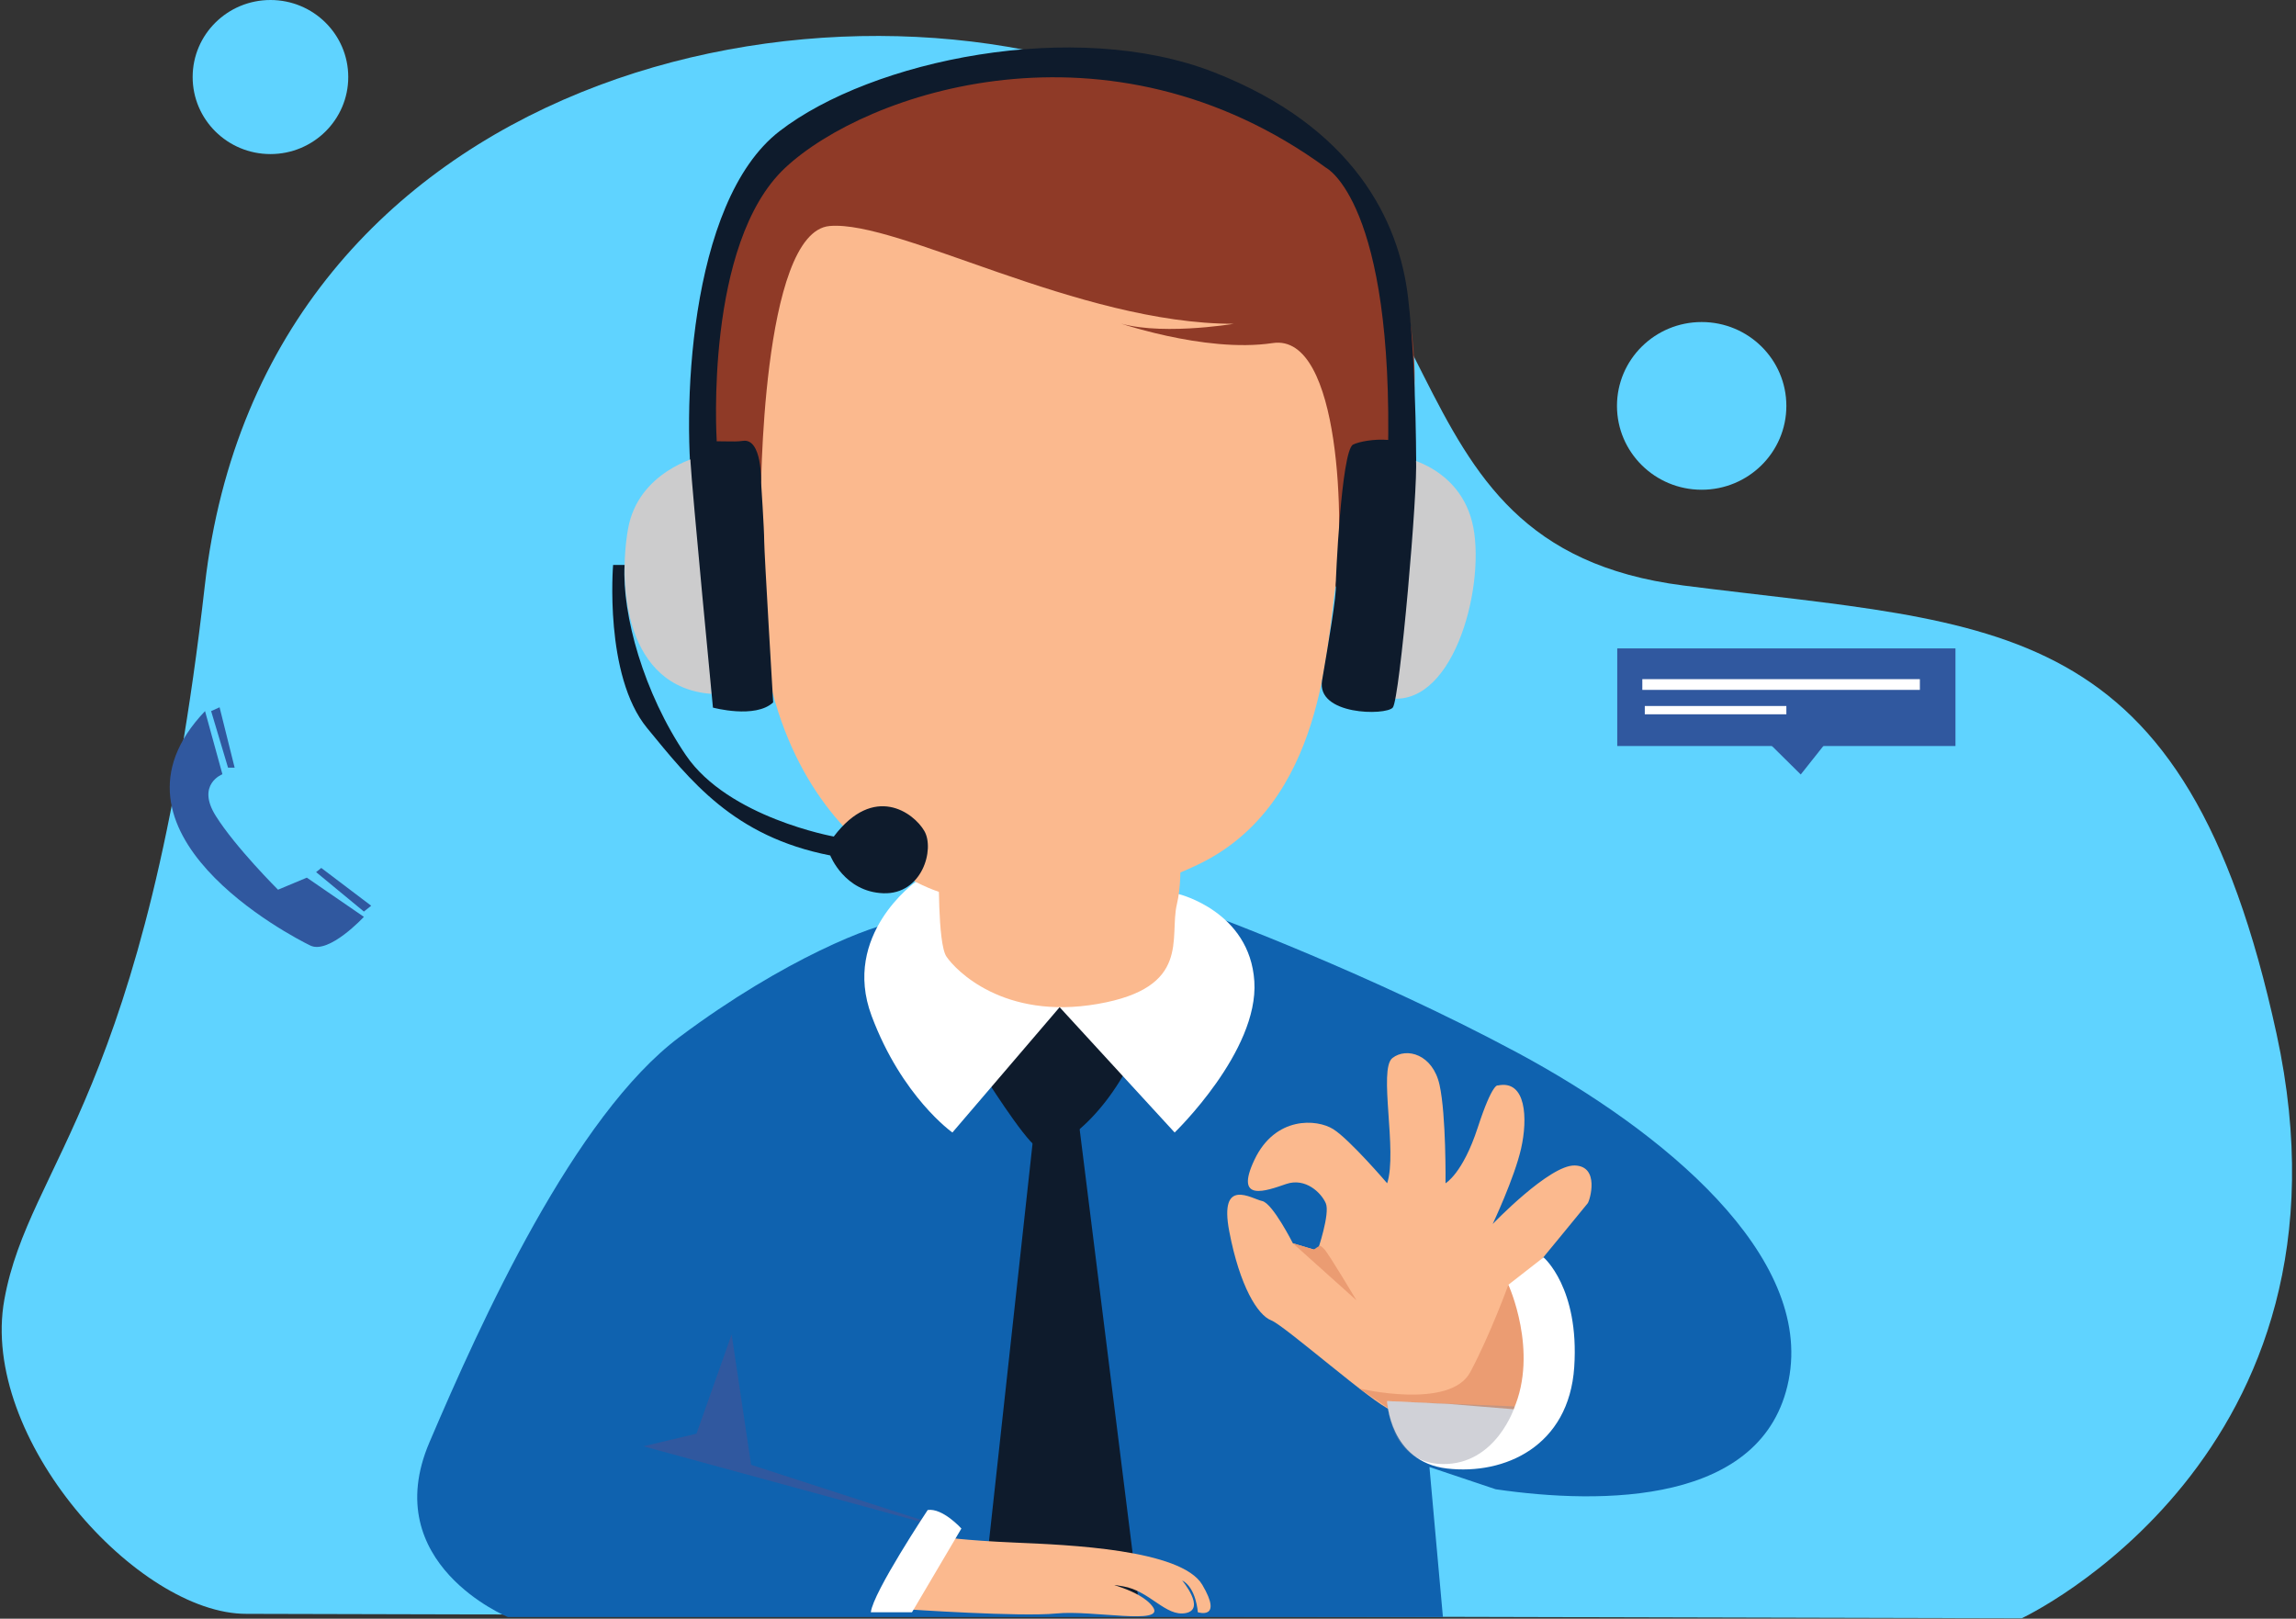 <svg width="573" height="404" viewBox="0 0 573 404" fill="none" xmlns="http://www.w3.org/2000/svg">
<rect x="0" y="0" width="573" height="404" fill="#333333" stroke="none"/>
<path d="M61.542 402.793L504.541 403.9C504.541 403.9 591.082 363.565 568.15 258.054C545.215 152.544 499.351 156.239 420.128 146.134C340.905 136.029 370.092 57.581 288.784 22.486C207.476 -12.609 65.71 17.924 51.117 146.134C36.524 274.344 7.335 289.774 1.082 324.378C-5.172 358.984 34.433 402.905 61.542 402.793Z" fill="#5FD3FF"/>
<path d="M86.912 19.227C86.912 29.846 78.22 38.455 67.496 38.455C56.773 38.455 48.079 29.847 48.079 19.227C48.079 8.609 56.773 2.48665e-08 67.496 2.48665e-08C78.22 -0.001 86.912 8.608 86.912 19.227Z" fill="#5FD3FF"/>
<path d="M445.812 101.305C445.812 112.863 436.349 122.233 424.676 122.233C413.002 122.233 403.54 112.863 403.54 101.305C403.54 89.747 413.002 80.376 424.676 80.376C436.349 80.376 445.812 89.747 445.812 101.305Z" fill="#5FD3FF"/>
<path d="M302.394 228.415C302.394 228.415 341.891 242.992 378.589 262.686C415.285 282.38 452.541 313.447 446.378 344.515C440.216 375.581 399.877 375.581 373.266 371.697L356.739 366.149L360.101 403.596H126.755C126.755 403.596 94.26 390.282 107.147 360.048C120.033 329.812 143.282 278.496 169.614 258.802C195.947 239.109 218.636 230.509 223.678 230.233C228.72 229.955 302.394 228.415 302.394 228.415Z" fill="#0F62AF"/>
<path d="M174.564 121.869C174.564 121.869 172.714 58.752 189.018 42.351C205.32 25.953 262.337 -5.358 326.579 34.215C326.579 34.215 353.964 54.489 353.022 96.733C352.077 138.977 346.374 148.498 346.374 148.498L239.551 131.115L166.734 134.485L174.564 121.869Z" fill="#8F3A27"/>
<path d="M383.351 316.006C383.351 316.006 395.676 301.058 396.236 300.318C396.796 299.577 399.298 291.071 393.005 290.887C386.713 290.702 372.52 305.496 372.52 305.496C372.52 305.496 377.935 294.052 379.615 286.645C381.296 279.237 380.922 269.436 373.826 270.915C373.826 270.915 372.52 269.991 368.782 281.456C365.048 292.923 360.752 295.326 360.752 295.326C360.752 295.326 360.941 278.383 359.26 270.766C357.579 263.149 351.044 261.3 347.494 264.073C343.946 266.847 348.802 287.373 346.186 295.326C346.186 295.326 336.848 284.416 332.739 281.827C328.633 279.237 318.26 278.543 313.082 289.431C307.903 300.319 316.12 297.174 320.976 295.511C325.83 293.846 329.753 297.729 330.873 300.319C331.992 302.907 328.818 312.153 328.818 312.153L322.655 310.305C322.655 310.305 317.613 300.319 314.999 299.763C312.385 299.209 304.166 293.661 306.782 307.343C309.395 321.03 313.878 328.24 317.24 329.535C320.601 330.83 342.824 350.431 347.119 351.911C351.415 353.39 369.595 355.795 369.595 355.795C369.595 355.795 384.843 355.054 385.03 354.499C385.217 353.945 382.975 327.131 382.975 327.131L383.351 316.006Z" fill="#FBB98E"/>
<path d="M339.267 346.563C339.267 346.563 361.874 351.912 366.915 342.481C371.957 333.049 376.439 320.658 376.439 320.658L382.603 334.366L379.267 355.214L357.579 355.794L347.119 351.911L339.267 346.563Z" fill="#EB9C72"/>
<path d="M258.415 278.774L245.234 399.16H284.105L269.059 278.774H258.415Z" fill="#0E1B2C"/>
<path d="M234.697 383.533C234.697 383.533 240.298 384.457 253.371 385.012C266.444 385.569 294.829 386.676 300.059 395.554C305.287 404.429 298.938 402.394 298.938 402.394C298.938 402.394 298.564 396.293 295.017 394.443C295.017 394.443 300.991 401.596 295.95 402.596C290.908 403.597 286.985 397.033 280.263 395.924C273.542 394.815 284.557 396.478 287.734 401.1C290.908 405.724 272.607 401.801 263.643 402.699C254.679 403.597 226.294 401.656 226.294 401.656C226.294 401.656 232.469 383.239 234.697 383.533Z" fill="#FBB98E"/>
<path d="M245.248 267.957C245.248 267.957 255.333 284.045 258.695 286.265C262.056 288.482 274.381 280.994 282.784 263.796C291.188 246.598 256.733 247.43 256.733 247.43C256.733 247.43 244.743 262.688 245.248 267.957Z" fill="#0E1B2C"/>
<path d="M228.515 220.104C228.515 220.104 209.954 233.283 217.515 253.532C225.08 273.781 237.686 282.658 237.686 282.658L264.446 251.382L293.15 282.658C293.15 282.658 314.159 262.409 313.038 244.934C311.918 227.458 294.181 223.156 294.181 223.156L228.515 220.104Z" fill="white"/>
<path d="M178.857 109.732C178.857 109.732 175.778 60.752 195.946 41.89C216.116 23.028 276.622 2.225 330.966 41.89C330.966 41.89 347.892 50.492 346.374 114.01L353.424 119.28C353.424 119.28 353.657 93.76 351.415 74.343C349.174 54.927 337.689 31.627 302.954 18.035C268.218 4.444 217.515 14.983 194.547 32.737C171.575 50.49 170.113 104.036 173.121 125.117C176.128 146.199 179.139 125.117 179.139 125.117L178.857 109.732Z" fill="#0E1B2C"/>
<path d="M174.378 114.01C174.378 114.01 159.252 117.615 156.729 132.038C154.21 146.463 156.168 171.611 177.598 173.184L174.378 114.01Z" fill="#CCCCCD"/>
<path d="M349.734 114.01C349.734 114.01 365.703 116.506 367.942 133.149C370.183 149.792 361.217 179.472 344.131 173.645C327.045 167.821 349.734 114.01 349.734 114.01Z" fill="#CCCCCD"/>
<path d="M235.071 222.837C235.071 222.837 181.659 208.042 189.878 124.827C189.878 124.827 189.878 57.886 207.058 56.407C224.239 54.927 269.06 80.816 307.904 80.816C307.904 80.816 288.108 84.145 277.65 80.076C277.65 80.076 300.434 88.212 317.614 85.624C334.796 83.035 335.542 132.225 333.302 146.279C331.061 160.333 330.686 200.646 298.939 215.81C267.191 230.973 239.648 224.612 235.071 222.837Z" fill="#FBB98E"/>
<path d="M234.323 216.55C234.323 216.55 233.949 235.411 236.192 238.74C238.433 242.069 250.384 254.643 273.915 250.575C297.445 246.507 291.725 234.066 293.71 225.678C295.696 217.29 293.71 205.454 293.71 205.454L234.323 216.55Z" fill="#FBB98E"/>
<path d="M189.944 120.399C189.944 120.399 190.25 109.293 185.395 110.034C180.539 110.773 171.948 108.159 172.322 115.199C172.695 122.238 177.925 176.607 177.925 176.607C177.925 176.607 188.476 179.472 192.957 175.309C192.957 175.309 190.717 137.863 190.717 134.998C190.718 132.131 189.944 120.399 189.944 120.399Z" fill="#0E1B2C"/>
<path d="M333.357 145.903C333.314 145.632 334.701 112.437 337.689 110.958C340.677 109.478 352.816 108.092 353.375 114.75C353.937 121.406 349.361 174.572 347.586 176.606C345.812 178.64 328.461 178.53 329.944 169.821C331.426 161.11 333.695 148.024 333.357 145.903Z" fill="#0E1B2C"/>
<path d="M182.594 333.049L187.45 365.595L239.927 382.607L160.558 360.972L173.816 357.828L182.594 333.049Z" fill="#30589F"/>
<path d="M231.522 376.875C231.522 376.875 217.888 397.402 217.329 402.394H227.6L239.927 381.5C239.927 381.5 235.257 376.32 231.522 376.875Z" fill="white"/>
<path d="M346.186 349.692C346.186 349.692 346.749 364.855 361.127 366.52C375.507 368.184 391.567 360.972 392.875 341.185C394.181 321.399 385.218 313.816 385.218 313.816L376.44 320.658C376.44 320.658 384.043 337.301 377.747 351.726L361.875 350.431L346.186 349.692Z" fill="white"/>
<g opacity="0.4">
<path d="M378.042 351.027C378.042 351.027 373.452 365.595 360.007 365.41C346.56 365.225 346.186 349.692 346.186 349.692L378.042 351.027Z" fill="#898C9A"/>
</g>
<path d="M338.529 324.544C338.529 324.544 331.665 313.018 330.5 311.783C329.335 310.549 329.192 311.006 329.192 311.006L327.86 311.865L322.655 310.305L338.529 324.544Z" fill="#EB9C72"/>
<path d="M155.872 141.01H153.009C153.009 141.01 150.714 168.584 161.483 181.694C172.25 194.803 183.017 208.787 207.2 213.506C207.2 213.506 210.73 222.595 220.439 222.944C230.148 223.293 233.324 211.933 230.676 207.389C228.031 202.844 218.144 195.503 208.082 208.787C208.082 208.787 181.781 204.066 171.19 188.511C160.599 172.956 155.206 153.29 155.872 141.01Z" fill="#0E1B2C"/>
<path d="M488.015 161.834H403.61V186.195H488.015V161.834Z" fill="#30589F"/>
<path d="M439.831 183.828L449.401 193.302L456.92 183.828H439.831Z" fill="#30589F"/>
<path d="M479.133 169.507H409.866V172.186H479.133V169.507Z" fill="white"/>
<path d="M445.813 176.207H410.482V178.277H445.813V176.207Z" fill="white"/>
<path d="M51.171 177.483L55.507 193.241C55.507 193.241 48.893 195.744 53.85 203.638C58.806 211.532 69.385 222.056 69.385 222.056L76.578 219.049L90.814 228.832C90.814 228.832 82.114 238.239 77.448 235.994C72.781 233.749 22.43 207.596 51.171 177.483Z" fill="#30589F"/>
<path d="M56.906 191.589L52.691 177.483L54.798 176.53L58.555 191.589H56.906Z" fill="#30589F"/>
<path d="M78.892 217.671L90.814 227.511L92.634 226.06L80.174 216.625L78.892 217.671Z" fill="#30589F"/>
</svg>
